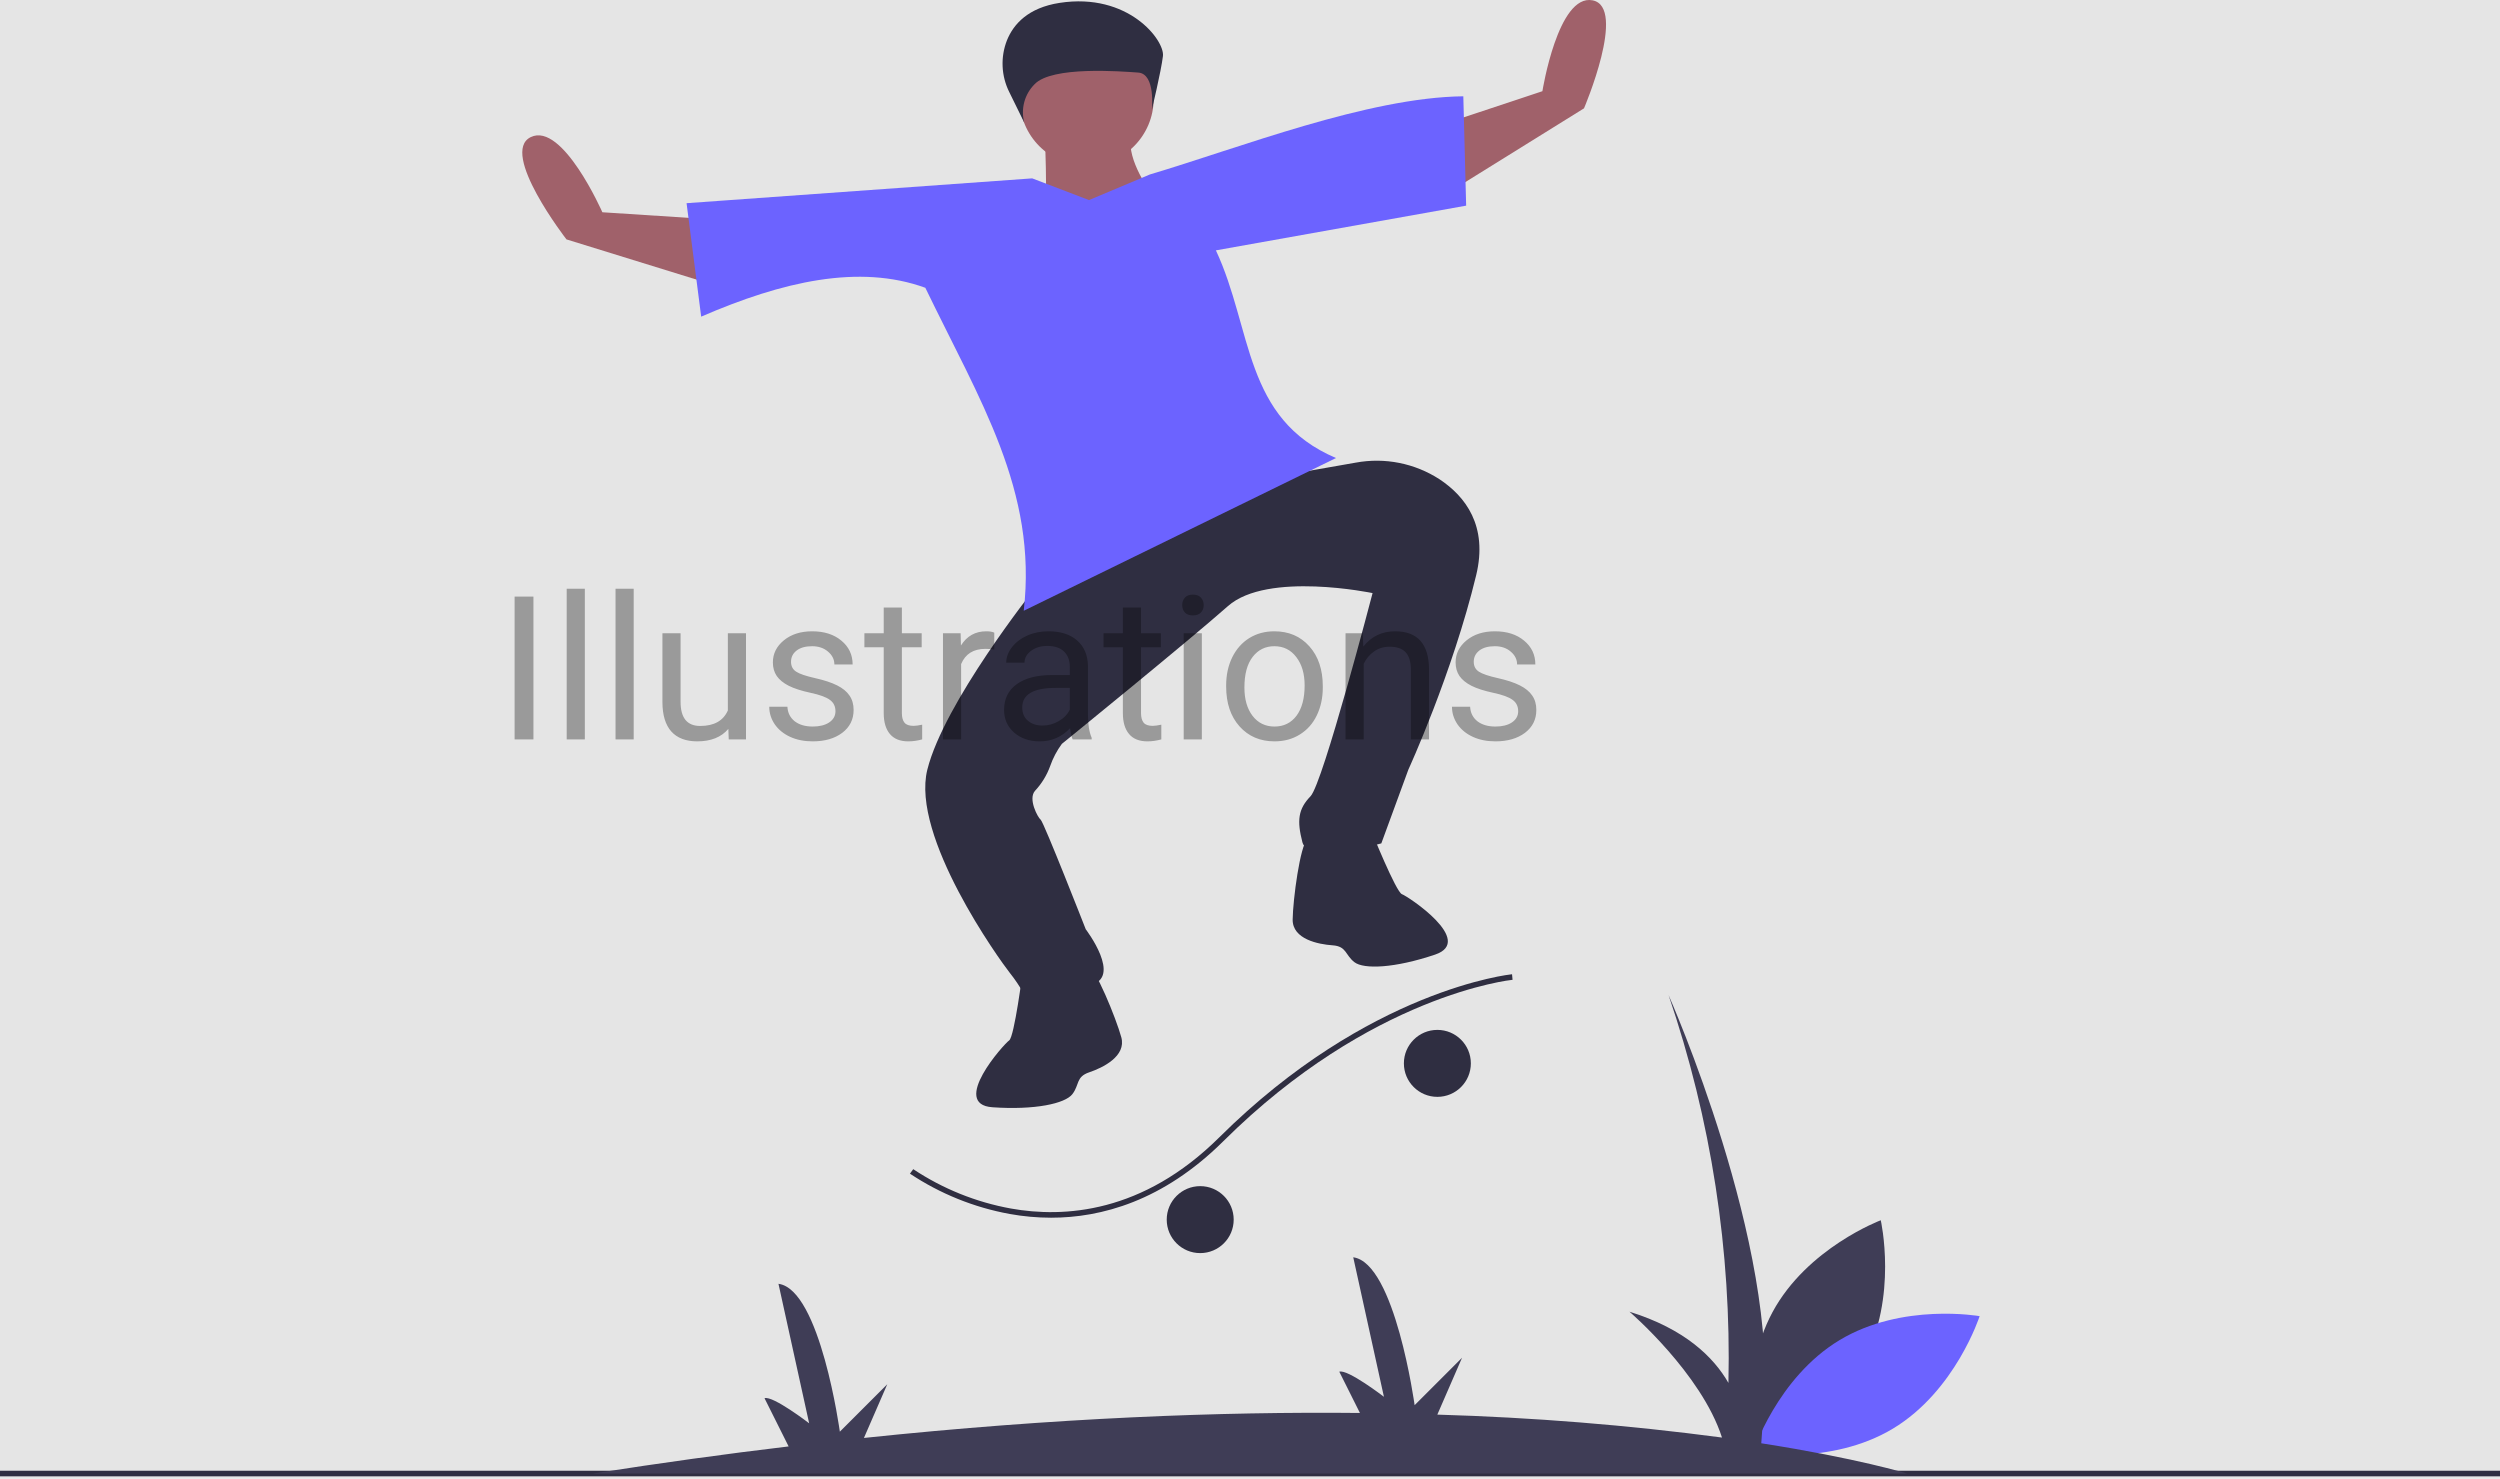 <svg width="896" height="530" viewBox="0 0 896 530" fill="none" xmlns="http://www.w3.org/2000/svg">
<rect width="896" height="530" fill="#E5E5E5"/>
<g clip-path="url(#clip0)">
<path d="M674.067 437.341C674.067 437.341 647.69 447.235 635.261 470.284C622.833 493.333 629.06 520.809 629.06 520.809C629.06 520.809 655.438 510.914 667.866 487.865C680.294 464.816 674.067 437.341 674.067 437.341Z" fill="#3F3D56"/>
<path d="M709.5 471.709C709.5 471.709 700.858 498.523 678.42 512.023C655.981 525.523 628.243 520.596 628.243 520.596C628.243 520.596 636.885 493.782 659.323 480.282C681.762 466.782 709.5 471.709 709.5 471.709Z" fill="#6C63FF"/>
<path d="M896 527.113H0V529.113H896V527.113Z" fill="#2F2E41"/>
<path d="M361.872 435.088C349.098 432.754 336.934 427.838 326.124 420.641L327.306 419.028C337.891 426.063 349.8 430.863 362.305 433.133C381.237 436.535 409.566 434.865 437.012 407.606C490.426 354.558 541.405 349.215 541.914 349.168L542.1 351.16C541.599 351.207 491.332 356.477 438.422 409.026C416.809 430.49 394.63 436.428 376.704 436.428C371.73 436.424 366.767 435.975 361.872 435.088Z" fill="#2F2E41"/>
<path d="M515.153 393.113C521.78 393.113 527.153 387.74 527.153 381.113C527.153 374.485 521.78 369.113 515.153 369.113C508.525 369.113 503.153 374.485 503.153 381.113C503.153 387.74 508.525 393.113 515.153 393.113Z" fill="#2F2E41"/>
<path d="M430.153 449.113C436.78 449.113 442.153 443.74 442.153 437.113C442.153 430.485 436.78 425.113 430.153 425.113C423.525 425.113 418.153 430.485 418.153 437.113C418.153 443.74 423.525 449.113 430.153 449.113Z" fill="#2F2E41"/>
<path d="M683.5 528.113C683.5 528.113 666.038 522.7 631.239 517.271L632 506.613C638 446.613 598 356.613 598 356.613C613.281 401.33 620.549 448.394 619.469 495.638C614.132 486.325 603.821 476.279 584 470.113C584 470.113 609.778 492.219 617.159 515.215C583.315 510.733 549.262 507.99 515.137 506.999L524 486.613L507 503.613C507 503.613 500 452.613 485 450.613L496 500.613C496 500.613 483 490.613 480 491.613L487.397 506.408C437.578 505.891 378.313 508.143 309.632 515.36L318 496.113L301 513.113C301 513.113 294 462.113 279 460.113L290 510.113C290 510.113 277 500.113 274 501.113L282.643 518.399C260.198 521.068 236.818 524.306 212.5 528.113H683.5Z" fill="#3F3D56"/>
<path d="M407.648 44.491C396.749 56.239 425.246 84.751 425.246 84.751C425.246 84.751 367.539 94.481 372.118 93.891C376.697 93.302 374.324 44.76 374.324 44.76C374.324 44.76 418.548 32.743 407.648 44.491Z" fill="#A0616A"/>
<path d="M447.812 170.222L397.673 195.836L370.444 211.442C370.444 211.442 338.345 251.874 332.357 275.835C326.368 299.796 358.286 344.082 361.9 348.658C363.764 350.991 365.433 353.474 366.889 356.081C368.137 357.937 378.919 355.54 390.693 353.016C402.467 350.491 389.13 333.052 389.13 333.052C389.13 333.052 374.103 294.657 372.983 293.793C371.938 292.986 368.382 286.346 370.94 283.44C373.339 280.873 375.191 277.846 376.385 274.542C377.376 271.7 378.787 269.023 380.572 266.6C380.572 266.6 425.933 229.764 440.1 217.222C454.267 204.68 491.929 212.564 491.929 212.564C491.929 212.564 474.148 280.764 469.7 285.37C465.251 289.976 464.771 294.071 466.784 301.877C468.798 309.684 495.066 302.268 495.066 302.268L504.766 275.812C504.766 275.812 520.515 241.52 529.065 206.138C533.341 188.447 525.177 177.903 515.945 171.783C507.067 166.025 496.321 163.886 485.915 165.805L439.566 173.936L471.714 160.086L447.812 170.222Z" fill="#2F2E41"/>
<path d="M262.878 104.304L203.024 85.798C203.024 85.798 178.845 54.631 190.235 49.131C201.626 43.631 215.887 76.075 215.887 76.075L257.573 78.773L262.878 104.304Z" fill="#A0616A"/>
<path d="M514.494 71.9L567.706 38.832C567.706 38.832 583.2 2.556 570.787 0.121C558.374 -2.313 552.799 32.686 552.799 32.686L513.157 45.857L514.494 71.9Z" fill="#A0616A"/>
<path d="M524.453 34.513L525.467 73.705L435.78 89.73C448.972 117.954 445.621 150.076 478.827 164.156L366.903 218.9C371.89 175.862 351.085 143.444 331.64 103.141C307.954 94.555 280.444 100.851 251.303 113.488L246.066 72.823L369.945 63.927L390.293 71.707L412.112 62.53C444.179 53.002 490.221 34.889 524.453 34.513Z" fill="#6C63FF"/>
<path d="M468.64 300.63C465.92 302.997 463.388 322.48 463.29 329.55C463.193 336.621 472.502 338.447 477.589 338.8C482.676 339.153 482.067 342.256 485.426 344.848C488.784 347.441 499.822 347.027 514.316 342.136C528.81 337.245 504.563 321.21 502.452 320.474C500.34 319.738 491.452 297.692 491.452 297.692C491.452 297.692 471.36 298.263 468.64 300.63Z" fill="#2F2E41"/>
<path d="M389.368 345.12C392.599 346.72 399.985 364.926 401.871 371.741C403.757 378.556 395.214 382.681 390.382 384.312C385.551 385.942 386.926 388.79 384.334 392.148C381.741 395.507 370.959 397.904 355.699 396.844C340.439 395.785 359.832 374.13 361.687 372.883C363.543 371.636 366.556 348.058 366.556 348.058C366.556 348.058 386.137 343.52 389.368 345.12Z" fill="#2F2E41"/>
<path d="M389.471 59.425C402.723 59.425 413.467 48.682 413.467 35.429C413.467 22.177 402.723 11.433 389.471 11.433C376.218 11.433 365.475 22.177 365.475 35.429C365.475 48.682 376.218 59.425 389.471 59.425Z" fill="#A0616A"/>
<path d="M361.734 33.022C360.297 30.155 359.48 27.018 359.337 23.815C359.193 20.611 359.726 17.413 360.901 14.429C363.26 8.614 368.492 2.774 379.774 1.029C404.388 -2.776 417.486 14.465 416.798 20.104C416.11 25.743 412.805 39.374 412.805 39.374C412.805 39.374 414.281 26.468 407.947 26.012C401.612 25.556 377.045 23.634 370.824 30.157C369.039 31.929 367.755 34.142 367.103 36.572C366.452 39.001 366.455 41.56 367.114 43.987L361.734 33.022Z" fill="#2F2E41"/>
<path d="M191.184 265H184.434V213.812H191.184V265ZM209.605 265H203.102V211H209.605V265ZM227.113 265H220.609V211H227.113V265ZM261.039 261.238C258.508 264.215 254.793 265.703 249.895 265.703C245.84 265.703 242.746 264.531 240.613 262.188C238.504 259.82 237.438 256.328 237.414 251.711V226.961H243.918V251.535C243.918 257.301 246.262 260.184 250.949 260.184C255.918 260.184 259.223 258.332 260.863 254.629V226.961H267.367V265H261.18L261.039 261.238ZM299.43 254.91C299.43 253.152 298.762 251.793 297.426 250.832C296.113 249.848 293.805 249.004 290.5 248.301C287.219 247.598 284.605 246.754 282.66 245.77C280.738 244.785 279.309 243.613 278.371 242.254C277.457 240.895 277 239.277 277 237.402C277 234.285 278.312 231.648 280.938 229.492C283.586 227.336 286.961 226.258 291.062 226.258C295.375 226.258 298.867 227.371 301.539 229.598C304.234 231.824 305.582 234.672 305.582 238.141H299.043C299.043 236.359 298.281 234.824 296.758 233.535C295.258 232.246 293.359 231.602 291.062 231.602C288.695 231.602 286.844 232.117 285.508 233.148C284.172 234.18 283.504 235.527 283.504 237.191C283.504 238.762 284.125 239.945 285.367 240.742C286.609 241.539 288.848 242.301 292.082 243.027C295.34 243.754 297.977 244.621 299.992 245.629C302.008 246.637 303.496 247.855 304.457 249.285C305.441 250.691 305.934 252.414 305.934 254.453C305.934 257.852 304.574 260.582 301.855 262.645C299.137 264.684 295.609 265.703 291.273 265.703C288.227 265.703 285.531 265.164 283.188 264.086C280.844 263.008 279.004 261.508 277.668 259.586C276.355 257.641 275.699 255.543 275.699 253.293H282.203C282.32 255.473 283.188 257.207 284.805 258.496C286.445 259.762 288.602 260.395 291.273 260.395C293.734 260.395 295.703 259.902 297.18 258.918C298.68 257.91 299.43 256.574 299.43 254.91ZM323.23 217.75V226.961H330.332V231.988H323.23V255.578C323.23 257.102 323.547 258.25 324.18 259.023C324.812 259.773 325.891 260.148 327.414 260.148C328.164 260.148 329.195 260.008 330.508 259.727V265C328.797 265.469 327.133 265.703 325.516 265.703C322.609 265.703 320.418 264.824 318.941 263.066C317.465 261.309 316.727 258.812 316.727 255.578V231.988H309.801V226.961H316.727V217.75H323.23ZM356.348 232.797C355.363 232.633 354.297 232.551 353.148 232.551C348.883 232.551 345.988 234.367 344.465 238V265H337.961V226.961H344.289L344.395 231.355C346.527 227.957 349.551 226.258 353.465 226.258C354.73 226.258 355.691 226.422 356.348 226.75V232.797ZM384.438 265C384.062 264.25 383.758 262.914 383.523 260.992C380.5 264.133 376.891 265.703 372.695 265.703C368.945 265.703 365.863 264.648 363.449 262.539C361.059 260.406 359.863 257.711 359.863 254.453C359.863 250.492 361.363 247.422 364.363 245.242C367.387 243.039 371.629 241.938 377.09 241.938H383.418V238.949C383.418 236.676 382.738 234.871 381.379 233.535C380.02 232.176 378.016 231.496 375.367 231.496C373.047 231.496 371.102 232.082 369.531 233.254C367.961 234.426 367.176 235.844 367.176 237.508H360.637C360.637 235.609 361.305 233.781 362.641 232.023C364 230.242 365.828 228.836 368.125 227.805C370.445 226.773 372.988 226.258 375.754 226.258C380.137 226.258 383.57 227.359 386.055 229.562C388.539 231.742 389.828 234.754 389.922 238.598V256.105C389.922 259.598 390.367 262.375 391.258 264.438V265H384.438ZM373.645 260.043C375.684 260.043 377.617 259.516 379.445 258.461C381.273 257.406 382.598 256.035 383.418 254.348V246.543H378.32C370.352 246.543 366.367 248.875 366.367 253.539C366.367 255.578 367.047 257.172 368.406 258.32C369.766 259.469 371.512 260.043 373.645 260.043ZM408.941 217.75V226.961H416.043V231.988H408.941V255.578C408.941 257.102 409.258 258.25 409.891 259.023C410.523 259.773 411.602 260.148 413.125 260.148C413.875 260.148 414.906 260.008 416.219 259.727V265C414.508 265.469 412.844 265.703 411.227 265.703C408.32 265.703 406.129 264.824 404.652 263.066C403.176 261.309 402.438 258.812 402.438 255.578V231.988H395.512V226.961H402.438V217.75H408.941ZM430.738 265H424.234V226.961H430.738V265ZM423.707 216.871C423.707 215.816 424.023 214.926 424.656 214.199C425.312 213.473 426.273 213.109 427.539 213.109C428.805 213.109 429.766 213.473 430.422 214.199C431.078 214.926 431.406 215.816 431.406 216.871C431.406 217.926 431.078 218.805 430.422 219.508C429.766 220.211 428.805 220.562 427.539 220.562C426.273 220.562 425.312 220.211 424.656 219.508C424.023 218.805 423.707 217.926 423.707 216.871ZM439.457 245.629C439.457 241.902 440.184 238.551 441.637 235.574C443.113 232.598 445.152 230.301 447.754 228.684C450.379 227.066 453.367 226.258 456.719 226.258C461.898 226.258 466.082 228.051 469.27 231.637C472.48 235.223 474.086 239.992 474.086 245.945V246.402C474.086 250.105 473.371 253.434 471.941 256.387C470.535 259.316 468.508 261.602 465.859 263.242C463.234 264.883 460.211 265.703 456.789 265.703C451.633 265.703 447.449 263.91 444.238 260.324C441.051 256.738 439.457 251.992 439.457 246.086V245.629ZM445.996 246.402C445.996 250.621 446.969 254.008 448.914 256.562C450.883 259.117 453.508 260.395 456.789 260.395C460.094 260.395 462.719 259.105 464.664 256.527C466.609 253.926 467.582 250.293 467.582 245.629C467.582 241.457 466.586 238.082 464.594 235.504C462.625 232.902 460 231.602 456.719 231.602C453.508 231.602 450.918 232.879 448.949 235.434C446.98 237.988 445.996 241.645 445.996 246.402ZM488.395 226.961L488.605 231.742C491.512 228.086 495.309 226.258 499.996 226.258C508.035 226.258 512.09 230.793 512.16 239.863V265H505.656V239.828C505.633 237.086 505 235.059 503.758 233.746C502.539 232.434 500.629 231.777 498.027 231.777C495.918 231.777 494.066 232.34 492.473 233.465C490.879 234.59 489.637 236.066 488.746 237.895V265H482.242V226.961H488.395ZM544.117 254.91C544.117 253.152 543.449 251.793 542.113 250.832C540.801 249.848 538.492 249.004 535.188 248.301C531.906 247.598 529.293 246.754 527.348 245.77C525.426 244.785 523.996 243.613 523.059 242.254C522.145 240.895 521.688 239.277 521.688 237.402C521.688 234.285 523 231.648 525.625 229.492C528.273 227.336 531.648 226.258 535.75 226.258C540.062 226.258 543.555 227.371 546.227 229.598C548.922 231.824 550.27 234.672 550.27 238.141H543.73C543.73 236.359 542.969 234.824 541.445 233.535C539.945 232.246 538.047 231.602 535.75 231.602C533.383 231.602 531.531 232.117 530.195 233.148C528.859 234.18 528.191 235.527 528.191 237.191C528.191 238.762 528.812 239.945 530.055 240.742C531.297 241.539 533.535 242.301 536.77 243.027C540.027 243.754 542.664 244.621 544.68 245.629C546.695 246.637 548.184 247.855 549.145 249.285C550.129 250.691 550.621 252.414 550.621 254.453C550.621 257.852 549.262 260.582 546.543 262.645C543.824 264.684 540.297 265.703 535.961 265.703C532.914 265.703 530.219 265.164 527.875 264.086C525.531 263.008 523.691 261.508 522.355 259.586C521.043 257.641 520.387 255.543 520.387 253.293H526.891C527.008 255.473 527.875 257.207 529.492 258.496C531.133 259.762 533.289 260.395 535.961 260.395C538.422 260.395 540.391 259.902 541.867 258.918C543.367 257.91 544.117 256.574 544.117 254.91Z" fill="black" fill-opacity="0.33"/>
</g>
<defs>
<clipPath id="clip0">
<rect width="896" height="529.113" fill="white"/>
</clipPath>
</defs>
</svg>
